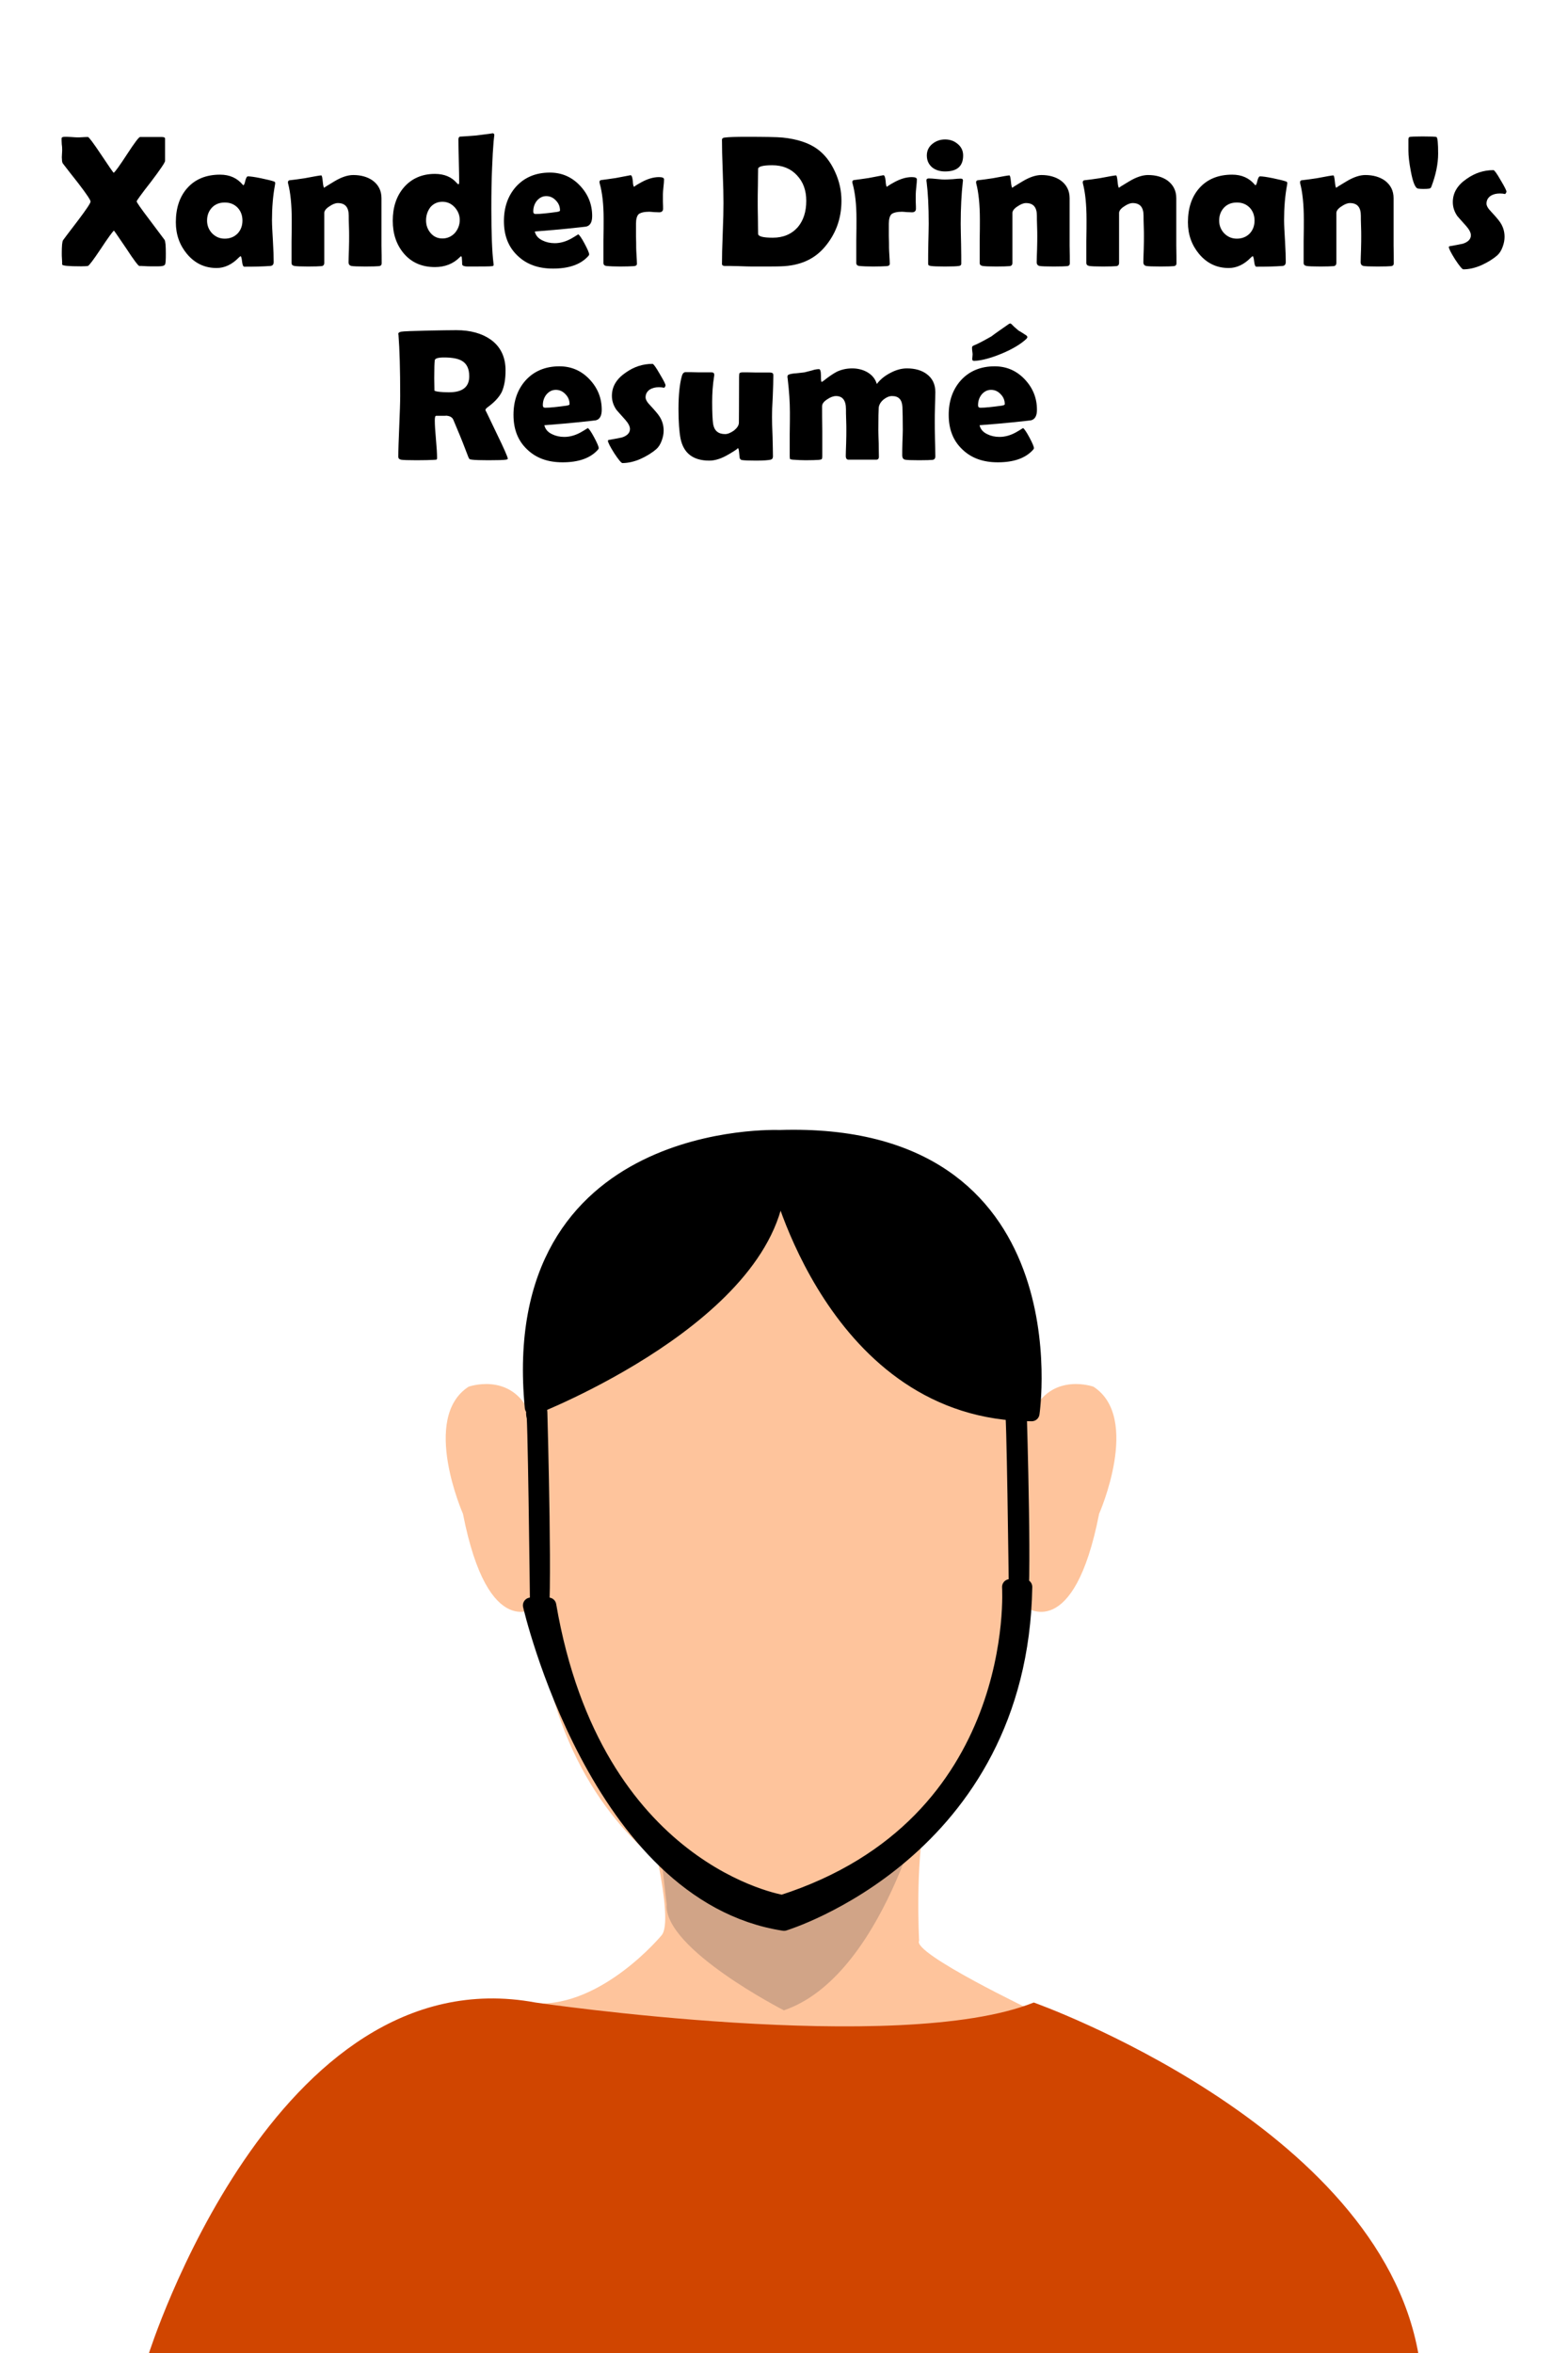 <?xml version="1.0" encoding="UTF-8" standalone="no"?>
<!DOCTYPE svg PUBLIC "-//W3C//DTD SVG 1.1//EN" "http://www.w3.org/Graphics/SVG/1.1/DTD/svg11.dtd">
<svg width="100%" height="100%" viewBox="0 0 100 150" version="1.1" xmlns="http://www.w3.org/2000/svg" xmlns:xlink="http://www.w3.org/1999/xlink" xml:space="preserve" xmlns:serif="http://www.serif.com/" style="fill-rule:evenodd;clip-rule:evenodd;stroke-linecap:round;stroke-linejoin:round;stroke-miterlimit:1.5;">
    <g transform="matrix(0.27,0,0,0.27,97.141,165.94)">
        <path d="M-180.912,-239.709C-180.912,-239.709 -174.07,-244.772 -175.853,-258.173" style="fill:none;stroke:black;stroke-width:3.7px;"/>
    </g>
    <g transform="matrix(0.378,0,0,0.404,-6.677,30.493)">
        <path d="M126.652,210.16C126.652,210.16 131.634,227.482 129.265,229.921C129.265,229.921 119.333,241.144 108.111,240.656C108.111,240.656 131.287,285.407 141.29,286.139L160.563,286.383C160.563,286.383 179.104,271.745 192.278,241.982C192.278,241.982 171.489,232.711 172.735,230.759C172.735,230.759 172.053,218.805 173.749,211.486L126.652,210.16Z" style="fill:rgb(254,196,156);"/>
    </g>
    <g transform="matrix(0.378,0,0,0.482,-6.677,15.09)">
        <path d="M173.749,206.212C173.749,206.212 166.695,230.078 149.92,234.575C149.92,234.575 129.647,226.456 130.146,220.585L128.897,212.091C128.897,212.091 143.53,198.209 173.749,206.212Z" style="fill:rgb(209,164,135);"/>
    </g>
    <g transform="matrix(0.27,0,0,0.279,9.468,66.408)">
        <path d="M209.118,219.533C209.118,219.533 290.58,247.403 300,300L0,300C0,300 29.721,208.451 91.426,219.533C91.426,219.533 177.431,231.799 209.118,219.533Z" style="fill:rgb(208,69,0);"/>
    </g>
    <g transform="matrix(0.27,0,0,0.27,97.473,165.94)">
        <path d="M-178.234,-245.527C-178.234,-245.527 -184.172,-237.824 -174.183,-237.977" style="fill:none;stroke:rgb(0,135,169);stroke-width:3.7px;"/>
    </g>
    <g transform="matrix(-0.378,0,0,0.378,106.299,38.112)">
        <path d="M106.734,136.849C106.734,136.849 102.255,91.582 150,91.105L150,223.571C150,223.571 112.452,217.853 108.164,170.203C108.164,170.203 100.064,176.398 95.775,154.479C95.775,154.479 88.628,138.278 96.728,133.037C96.728,133.037 103.399,130.654 106.734,136.849Z" style="fill:rgb(254,196,156);"/>
    </g>
    <g transform="matrix(0.378,0,0,0.378,-6.677,38.112)">
        <path d="M106.734,136.849C106.734,136.849 102.255,91.582 150,91.105L150,223.571C150,223.571 112.452,217.853 108.164,170.203C108.164,170.203 100.064,176.398 95.775,154.479C95.775,154.479 88.628,138.278 96.728,133.037C96.728,133.037 103.399,130.654 106.734,136.849Z" style="fill:rgb(254,196,156);"/>
    </g>
    <path d="M33.968,89.721C33.968,89.721 49.457,83.722 49.622,75C49.622,75 53.218,90.103 65.797,90.103C65.797,90.103 68.486,71.932 49.702,72.536C49.702,72.536 32.252,71.805 33.968,89.721Z" style="stroke:black;stroke-width:1px;"/>
    <g transform="matrix(0.5,0,0,1,32.203,0)">
        <path d="M65.931,90.103C65.931,90.103 66.674,102.341 65.931,102.341C65.931,102.341 64.992,99.602 64.895,101.167C64.895,101.167 64.602,88.989 64.407,90.103L65.931,90.103Z" style="stroke:black;stroke-width:1.26px;"/>
    </g>
    <g transform="matrix(0.5,0,0,1.079,1.646,-7.137)">
        <path d="M65.931,90.103C65.931,90.103 66.674,102.341 65.931,102.341C65.931,102.341 64.992,99.602 64.895,101.167C64.895,101.167 64.602,88.989 64.407,90.103L65.931,90.103Z" style="stroke:black;stroke-width:1.19px;"/>
    </g>
    <path d="M64.407,101.167C64.407,101.167 65.387,116.32 49.89,121.297C49.89,121.297 37.906,119.395 34.978,102.341L33.849,102.341C33.849,102.341 38.088,120.755 50,122.587C50,122.587 65.047,118.022 65.334,101.167L64.407,101.167Z" style="stroke:black;stroke-width:1px;"/>
    <g transform="matrix(1,0,0,1,-16.015,1.22)">
        <g transform="matrix(12,0,0,12,19.583,15.734)">
            <path d="M0.584,-0.065C0.584,-0.033 0.583,-0.014 0.58,-0.008C0.576,-0.001 0.565,0.002 0.546,0.002C0.543,0.002 0.537,0.002 0.527,0.002C0.517,0.002 0.509,0.002 0.502,0.002C0.496,0.002 0.486,0.002 0.472,0.001C0.459,0 0.449,-0 0.443,-0C0.438,-0 0.414,-0.031 0.373,-0.094C0.331,-0.156 0.309,-0.188 0.308,-0.188C0.301,-0.182 0.277,-0.15 0.237,-0.089C0.199,-0.032 0.176,-0.002 0.17,-0C0.165,0.001 0.153,0.002 0.133,0.002C0.067,0.002 0.033,-0.001 0.033,-0.008C0.033,-0.015 0.033,-0.025 0.032,-0.038C0.031,-0.05 0.031,-0.06 0.031,-0.066C0.031,-0.106 0.033,-0.13 0.038,-0.137C0.038,-0.138 0.065,-0.173 0.119,-0.244C0.162,-0.301 0.184,-0.334 0.184,-0.342C0.184,-0.35 0.162,-0.383 0.119,-0.439C0.091,-0.474 0.064,-0.509 0.037,-0.544C0.034,-0.548 0.032,-0.555 0.032,-0.565C0.031,-0.572 0.031,-0.581 0.032,-0.593C0.033,-0.607 0.033,-0.615 0.033,-0.616C0.033,-0.623 0.033,-0.633 0.031,-0.646C0.03,-0.66 0.03,-0.67 0.03,-0.677C0.03,-0.683 0.035,-0.686 0.047,-0.686C0.054,-0.686 0.065,-0.686 0.08,-0.685C0.095,-0.684 0.106,-0.683 0.113,-0.683C0.119,-0.683 0.129,-0.683 0.142,-0.684C0.154,-0.685 0.164,-0.685 0.17,-0.685C0.175,-0.685 0.199,-0.653 0.241,-0.59C0.283,-0.527 0.305,-0.495 0.307,-0.495C0.314,-0.499 0.338,-0.532 0.379,-0.595C0.418,-0.655 0.441,-0.685 0.447,-0.685L0.563,-0.685C0.574,-0.685 0.58,-0.682 0.58,-0.677L0.58,-0.558C0.58,-0.55 0.555,-0.513 0.505,-0.447C0.454,-0.382 0.429,-0.347 0.429,-0.343C0.429,-0.338 0.451,-0.306 0.496,-0.247C0.548,-0.178 0.575,-0.142 0.577,-0.139C0.582,-0.132 0.584,-0.107 0.584,-0.065Z" style="fill-rule:nonzero;"/>
        </g>
        <g transform="matrix(12,0,0,12,26.977,15.734)">
            <path d="M0.532,-0.244C0.532,-0.219 0.534,-0.182 0.537,-0.132C0.54,-0.083 0.541,-0.046 0.541,-0.021C0.541,-0.008 0.535,-0.001 0.524,-0C0.484,0.003 0.437,0.004 0.385,0.004C0.379,0.004 0.375,-0.005 0.373,-0.024C0.371,-0.042 0.368,-0.052 0.365,-0.052C0.363,-0.051 0.359,-0.048 0.355,-0.044C0.319,-0.007 0.279,0.011 0.238,0.011C0.174,0.011 0.122,-0.014 0.08,-0.064C0.041,-0.111 0.021,-0.167 0.021,-0.232C0.021,-0.307 0.041,-0.368 0.082,-0.414C0.124,-0.461 0.182,-0.485 0.256,-0.485C0.307,-0.485 0.347,-0.467 0.377,-0.431C0.378,-0.43 0.379,-0.429 0.38,-0.429C0.383,-0.429 0.387,-0.437 0.39,-0.452C0.394,-0.468 0.399,-0.476 0.404,-0.476C0.416,-0.476 0.439,-0.473 0.473,-0.466C0.505,-0.459 0.528,-0.454 0.542,-0.449C0.547,-0.447 0.549,-0.445 0.549,-0.441C0.549,-0.44 0.549,-0.437 0.548,-0.431C0.537,-0.372 0.532,-0.31 0.532,-0.244ZM0.375,-0.241C0.375,-0.269 0.366,-0.292 0.349,-0.31C0.331,-0.328 0.309,-0.337 0.281,-0.337C0.253,-0.337 0.23,-0.328 0.213,-0.31C0.196,-0.292 0.187,-0.269 0.187,-0.241C0.187,-0.215 0.196,-0.192 0.214,-0.173C0.233,-0.154 0.255,-0.145 0.281,-0.145C0.308,-0.145 0.331,-0.154 0.349,-0.172C0.366,-0.19 0.375,-0.213 0.375,-0.241Z" style="fill-rule:nonzero;"/>
        </g>
        <g transform="matrix(12,0,0,12,34.032,15.734)">
            <path d="M0.527,-0.014C0.527,-0.005 0.522,-0 0.513,0.001C0.504,0.002 0.48,0.003 0.442,0.003C0.401,0.003 0.375,0.002 0.366,-0C0.356,-0.002 0.351,-0.009 0.351,-0.02C0.351,-0.035 0.352,-0.058 0.353,-0.089C0.354,-0.12 0.354,-0.144 0.354,-0.159C0.354,-0.171 0.354,-0.189 0.353,-0.213C0.352,-0.237 0.352,-0.255 0.352,-0.267C0.352,-0.312 0.333,-0.334 0.294,-0.334C0.281,-0.334 0.266,-0.328 0.25,-0.317C0.231,-0.305 0.222,-0.293 0.222,-0.281L0.222,-0.017C0.222,-0.006 0.217,-0 0.207,0.001C0.196,0.002 0.172,0.003 0.137,0.003C0.099,0.003 0.074,0.002 0.063,-0C0.053,-0.002 0.048,-0.007 0.048,-0.016C0.048,-0.042 0.048,-0.08 0.048,-0.131C0.049,-0.182 0.049,-0.22 0.049,-0.246C0.049,-0.327 0.042,-0.391 0.03,-0.437C0.029,-0.44 0.029,-0.442 0.029,-0.444C0.029,-0.45 0.031,-0.453 0.036,-0.455C0.057,-0.457 0.084,-0.461 0.118,-0.466C0.17,-0.476 0.199,-0.481 0.206,-0.481C0.209,-0.481 0.212,-0.47 0.214,-0.448C0.216,-0.426 0.219,-0.415 0.222,-0.415C0.219,-0.415 0.236,-0.426 0.275,-0.449C0.313,-0.472 0.347,-0.483 0.376,-0.483C0.417,-0.483 0.452,-0.473 0.479,-0.454C0.51,-0.431 0.526,-0.4 0.526,-0.36L0.526,-0.204C0.526,-0.183 0.526,-0.151 0.526,-0.109C0.527,-0.067 0.527,-0.035 0.527,-0.014Z" style="fill-rule:nonzero;"/>
        </g>
        <g transform="matrix(12,0,0,12,40.835,15.734)">
            <path d="M0.559,-0.693C0.559,-0.7 0.558,-0.689 0.555,-0.661C0.552,-0.625 0.549,-0.578 0.547,-0.522C0.544,-0.458 0.543,-0.386 0.543,-0.304C0.543,-0.17 0.547,-0.074 0.554,-0.017C0.555,-0.011 0.555,-0.007 0.555,-0.005C0.555,-0.002 0.553,0 0.548,0.001C0.536,0.003 0.493,0.003 0.418,0.003C0.401,0.003 0.391,-0 0.388,-0.007C0.388,-0.019 0.387,-0.032 0.386,-0.044C0.386,-0.047 0.385,-0.049 0.382,-0.052C0.38,-0.051 0.378,-0.049 0.375,-0.046C0.34,-0.011 0.296,0.006 0.243,0.006C0.174,0.006 0.119,-0.018 0.078,-0.066C0.039,-0.112 0.019,-0.17 0.019,-0.24C0.019,-0.311 0.038,-0.37 0.077,-0.416C0.118,-0.464 0.174,-0.489 0.243,-0.489C0.292,-0.489 0.331,-0.473 0.358,-0.442C0.362,-0.437 0.366,-0.434 0.368,-0.434C0.371,-0.434 0.372,-0.438 0.372,-0.447C0.372,-0.472 0.371,-0.509 0.37,-0.559C0.369,-0.609 0.368,-0.646 0.368,-0.671C0.368,-0.68 0.371,-0.686 0.376,-0.687C0.397,-0.688 0.425,-0.69 0.462,-0.693C0.527,-0.701 0.556,-0.705 0.548,-0.705C0.556,-0.705 0.559,-0.701 0.559,-0.693ZM0.375,-0.244C0.375,-0.27 0.366,-0.292 0.348,-0.312C0.33,-0.331 0.309,-0.341 0.283,-0.341C0.257,-0.341 0.235,-0.331 0.219,-0.312C0.204,-0.292 0.196,-0.269 0.196,-0.242C0.196,-0.216 0.204,-0.194 0.22,-0.175C0.236,-0.156 0.257,-0.146 0.283,-0.146C0.309,-0.146 0.331,-0.156 0.349,-0.175C0.366,-0.195 0.375,-0.218 0.375,-0.244Z" style="fill-rule:nonzero;"/>
        </g>
        <g transform="matrix(12,0,0,12,47.913,15.734)">
            <path d="M0.489,-0.265C0.489,-0.232 0.478,-0.214 0.457,-0.209C0.453,-0.208 0.42,-0.205 0.356,-0.198C0.318,-0.194 0.26,-0.189 0.184,-0.183C0.189,-0.162 0.202,-0.146 0.226,-0.135C0.244,-0.126 0.266,-0.121 0.29,-0.121C0.319,-0.121 0.348,-0.129 0.377,-0.145C0.39,-0.152 0.402,-0.16 0.415,-0.168C0.421,-0.165 0.433,-0.148 0.449,-0.118C0.465,-0.088 0.473,-0.069 0.473,-0.061C0.473,-0.059 0.471,-0.055 0.466,-0.05C0.426,-0.007 0.364,0.014 0.281,0.014C0.203,0.014 0.141,-0.008 0.093,-0.054C0.044,-0.1 0.02,-0.161 0.02,-0.238C0.02,-0.313 0.042,-0.374 0.085,-0.422C0.13,-0.471 0.19,-0.496 0.264,-0.496C0.327,-0.496 0.38,-0.473 0.423,-0.428C0.467,-0.382 0.489,-0.328 0.489,-0.265ZM0.318,-0.295C0.318,-0.315 0.311,-0.333 0.296,-0.348C0.282,-0.363 0.265,-0.371 0.245,-0.371C0.225,-0.371 0.208,-0.362 0.194,-0.345C0.182,-0.329 0.176,-0.311 0.176,-0.289C0.176,-0.28 0.18,-0.276 0.189,-0.276C0.214,-0.276 0.251,-0.28 0.302,-0.287C0.313,-0.289 0.318,-0.291 0.318,-0.295Z" style="fill-rule:nonzero;"/>
        </g>
        <g transform="matrix(12,0,0,12,53.924,15.734)">
            <path d="M0.365,-0.304C0.365,-0.292 0.358,-0.285 0.344,-0.285C0.338,-0.285 0.329,-0.286 0.317,-0.286C0.305,-0.287 0.296,-0.288 0.291,-0.288C0.264,-0.288 0.245,-0.283 0.235,-0.275C0.226,-0.266 0.221,-0.249 0.221,-0.224C0.221,-0.21 0.221,-0.188 0.221,-0.16C0.222,-0.131 0.222,-0.11 0.222,-0.096C0.222,-0.087 0.223,-0.073 0.224,-0.054C0.225,-0.035 0.226,-0.021 0.226,-0.012C0.226,-0.004 0.221,-0 0.21,0.001C0.194,0.002 0.17,0.003 0.138,0.003C0.107,0.003 0.083,0.002 0.064,-0C0.053,-0.001 0.048,-0.007 0.048,-0.016C0.048,-0.042 0.048,-0.081 0.048,-0.133C0.049,-0.185 0.049,-0.224 0.049,-0.25C0.049,-0.326 0.042,-0.389 0.028,-0.439C0.027,-0.442 0.027,-0.444 0.027,-0.446C0.027,-0.451 0.029,-0.454 0.034,-0.456C0.052,-0.458 0.078,-0.462 0.113,-0.467C0.164,-0.477 0.191,-0.482 0.192,-0.482C0.198,-0.482 0.202,-0.472 0.204,-0.451C0.205,-0.431 0.208,-0.42 0.212,-0.42C0.208,-0.42 0.221,-0.429 0.252,-0.446C0.284,-0.463 0.314,-0.472 0.343,-0.472C0.361,-0.472 0.37,-0.468 0.37,-0.46C0.37,-0.451 0.369,-0.437 0.367,-0.42C0.365,-0.401 0.364,-0.388 0.364,-0.38C0.364,-0.37 0.364,-0.358 0.364,-0.342C0.365,-0.323 0.365,-0.31 0.365,-0.304Z" style="fill-rule:nonzero;"/>
        </g>
        <g transform="matrix(12,0,0,12,61.495,15.734)">
            <path d="M0.682,-0.346C0.682,-0.25 0.651,-0.167 0.59,-0.097C0.535,-0.034 0.459,-0.001 0.361,0.002C0.342,0.003 0.29,0.003 0.205,0.003C0.189,0.003 0.165,0.002 0.133,0.001C0.101,0 0.077,-0 0.061,-0C0.052,-0 0.047,-0.004 0.047,-0.011C0.047,-0.047 0.048,-0.101 0.051,-0.173C0.054,-0.244 0.055,-0.298 0.055,-0.334C0.055,-0.371 0.054,-0.427 0.051,-0.502C0.048,-0.577 0.047,-0.633 0.047,-0.67C0.047,-0.677 0.052,-0.681 0.061,-0.682C0.084,-0.685 0.122,-0.686 0.175,-0.686C0.275,-0.686 0.34,-0.685 0.37,-0.682C0.447,-0.674 0.507,-0.654 0.551,-0.623C0.592,-0.594 0.624,-0.553 0.648,-0.5C0.671,-0.45 0.682,-0.399 0.682,-0.346ZM0.495,-0.346C0.495,-0.401 0.479,-0.446 0.446,-0.481C0.413,-0.517 0.369,-0.535 0.314,-0.535C0.264,-0.535 0.239,-0.528 0.239,-0.515C0.239,-0.496 0.238,-0.467 0.238,-0.428C0.237,-0.39 0.237,-0.361 0.237,-0.342C0.237,-0.323 0.237,-0.295 0.238,-0.257C0.238,-0.219 0.239,-0.19 0.239,-0.171C0.239,-0.157 0.265,-0.15 0.317,-0.15C0.373,-0.15 0.417,-0.169 0.45,-0.206C0.48,-0.242 0.495,-0.288 0.495,-0.346Z" style="fill-rule:nonzero;"/>
        </g>
        <g transform="matrix(12,0,0,12,70.049,15.734)">
            <path d="M0.365,-0.304C0.365,-0.292 0.358,-0.285 0.344,-0.285C0.338,-0.285 0.329,-0.286 0.317,-0.286C0.305,-0.287 0.296,-0.288 0.291,-0.288C0.264,-0.288 0.245,-0.283 0.235,-0.275C0.226,-0.266 0.221,-0.249 0.221,-0.224C0.221,-0.21 0.221,-0.188 0.221,-0.16C0.222,-0.131 0.222,-0.11 0.222,-0.096C0.222,-0.087 0.223,-0.073 0.224,-0.054C0.225,-0.035 0.226,-0.021 0.226,-0.012C0.226,-0.004 0.221,-0 0.21,0.001C0.194,0.002 0.17,0.003 0.138,0.003C0.107,0.003 0.083,0.002 0.064,-0C0.053,-0.001 0.048,-0.007 0.048,-0.016C0.048,-0.042 0.048,-0.081 0.048,-0.133C0.049,-0.185 0.049,-0.224 0.049,-0.25C0.049,-0.326 0.042,-0.389 0.028,-0.439C0.027,-0.442 0.027,-0.444 0.027,-0.446C0.027,-0.451 0.029,-0.454 0.034,-0.456C0.052,-0.458 0.078,-0.462 0.113,-0.467C0.164,-0.477 0.191,-0.482 0.192,-0.482C0.198,-0.482 0.202,-0.472 0.204,-0.451C0.205,-0.431 0.208,-0.42 0.212,-0.42C0.208,-0.42 0.221,-0.429 0.252,-0.446C0.284,-0.463 0.314,-0.472 0.343,-0.472C0.361,-0.472 0.37,-0.468 0.37,-0.46C0.37,-0.451 0.369,-0.437 0.367,-0.42C0.365,-0.401 0.364,-0.388 0.364,-0.38C0.364,-0.37 0.364,-0.358 0.364,-0.342C0.365,-0.323 0.365,-0.31 0.365,-0.304Z" style="fill-rule:nonzero;"/>
        </g>
        <g transform="matrix(12,0,0,12,74.62,15.734)">
            <path d="M0.235,-0.587C0.235,-0.53 0.203,-0.502 0.139,-0.502C0.112,-0.502 0.089,-0.509 0.071,-0.523C0.052,-0.539 0.042,-0.56 0.042,-0.587C0.042,-0.612 0.052,-0.633 0.072,-0.649C0.091,-0.664 0.113,-0.672 0.139,-0.672C0.165,-0.672 0.187,-0.664 0.205,-0.649C0.225,-0.633 0.235,-0.612 0.235,-0.587ZM0.222,-0.224C0.222,-0.2 0.223,-0.165 0.224,-0.118C0.225,-0.071 0.225,-0.036 0.225,-0.012C0.225,-0.005 0.221,-0.001 0.213,-0C0.202,0.002 0.177,0.003 0.138,0.003C0.099,0.003 0.074,0.002 0.063,-0C0.056,-0.001 0.051,-0.003 0.05,-0.006C0.049,-0.008 0.049,-0.013 0.049,-0.021C0.049,-0.043 0.049,-0.077 0.05,-0.122C0.051,-0.167 0.052,-0.201 0.052,-0.224C0.052,-0.317 0.048,-0.39 0.041,-0.445C0.04,-0.45 0.04,-0.453 0.04,-0.455C0.04,-0.462 0.044,-0.465 0.053,-0.465C0.062,-0.465 0.076,-0.464 0.095,-0.462C0.114,-0.46 0.128,-0.459 0.137,-0.459C0.147,-0.459 0.161,-0.46 0.18,-0.461C0.199,-0.463 0.213,-0.464 0.222,-0.464C0.23,-0.464 0.234,-0.461 0.234,-0.454C0.234,-0.453 0.234,-0.45 0.233,-0.445C0.226,-0.381 0.222,-0.308 0.222,-0.224Z" style="fill-rule:nonzero;"/>
        </g>
        <g transform="matrix(12,0,0,12,77.919,15.734)">
            <path d="M0.527,-0.014C0.527,-0.005 0.522,-0 0.513,0.001C0.504,0.002 0.48,0.003 0.442,0.003C0.401,0.003 0.375,0.002 0.366,-0C0.356,-0.002 0.351,-0.009 0.351,-0.02C0.351,-0.035 0.352,-0.058 0.353,-0.089C0.354,-0.12 0.354,-0.144 0.354,-0.159C0.354,-0.171 0.354,-0.189 0.353,-0.213C0.352,-0.237 0.352,-0.255 0.352,-0.267C0.352,-0.312 0.333,-0.334 0.294,-0.334C0.281,-0.334 0.266,-0.328 0.25,-0.317C0.231,-0.305 0.222,-0.293 0.222,-0.281L0.222,-0.017C0.222,-0.006 0.217,-0 0.207,0.001C0.196,0.002 0.172,0.003 0.137,0.003C0.099,0.003 0.074,0.002 0.063,-0C0.053,-0.002 0.048,-0.007 0.048,-0.016C0.048,-0.042 0.048,-0.08 0.048,-0.131C0.049,-0.182 0.049,-0.22 0.049,-0.246C0.049,-0.327 0.042,-0.391 0.03,-0.437C0.029,-0.44 0.029,-0.442 0.029,-0.444C0.029,-0.45 0.031,-0.453 0.036,-0.455C0.057,-0.457 0.084,-0.461 0.118,-0.466C0.17,-0.476 0.199,-0.481 0.206,-0.481C0.209,-0.481 0.212,-0.47 0.214,-0.448C0.216,-0.426 0.219,-0.415 0.222,-0.415C0.219,-0.415 0.236,-0.426 0.275,-0.449C0.313,-0.472 0.347,-0.483 0.376,-0.483C0.417,-0.483 0.452,-0.473 0.479,-0.454C0.51,-0.431 0.526,-0.4 0.526,-0.36L0.526,-0.204C0.526,-0.183 0.526,-0.151 0.526,-0.109C0.527,-0.067 0.527,-0.035 0.527,-0.014Z" style="fill-rule:nonzero;"/>
        </g>
        <g transform="matrix(12,0,0,12,84.721,15.734)">
            <path d="M0.527,-0.014C0.527,-0.005 0.522,-0 0.513,0.001C0.504,0.002 0.48,0.003 0.442,0.003C0.401,0.003 0.375,0.002 0.366,-0C0.356,-0.002 0.351,-0.009 0.351,-0.02C0.351,-0.035 0.352,-0.058 0.353,-0.089C0.354,-0.12 0.354,-0.144 0.354,-0.159C0.354,-0.171 0.354,-0.189 0.353,-0.213C0.352,-0.237 0.352,-0.255 0.352,-0.267C0.352,-0.312 0.333,-0.334 0.294,-0.334C0.281,-0.334 0.266,-0.328 0.25,-0.317C0.231,-0.305 0.222,-0.293 0.222,-0.281L0.222,-0.017C0.222,-0.006 0.217,-0 0.207,0.001C0.196,0.002 0.172,0.003 0.137,0.003C0.099,0.003 0.074,0.002 0.063,-0C0.053,-0.002 0.048,-0.007 0.048,-0.016C0.048,-0.042 0.048,-0.08 0.048,-0.131C0.049,-0.182 0.049,-0.22 0.049,-0.246C0.049,-0.327 0.042,-0.391 0.03,-0.437C0.029,-0.44 0.029,-0.442 0.029,-0.444C0.029,-0.45 0.031,-0.453 0.036,-0.455C0.057,-0.457 0.084,-0.461 0.118,-0.466C0.17,-0.476 0.199,-0.481 0.206,-0.481C0.209,-0.481 0.212,-0.47 0.214,-0.448C0.216,-0.426 0.219,-0.415 0.222,-0.415C0.219,-0.415 0.236,-0.426 0.275,-0.449C0.313,-0.472 0.347,-0.483 0.376,-0.483C0.417,-0.483 0.452,-0.473 0.479,-0.454C0.51,-0.431 0.526,-0.4 0.526,-0.36L0.526,-0.204C0.526,-0.183 0.526,-0.151 0.526,-0.109C0.527,-0.067 0.527,-0.035 0.527,-0.014Z" style="fill-rule:nonzero;"/>
        </g>
        <g transform="matrix(12,0,0,12,91.524,15.734)">
            <path d="M0.532,-0.244C0.532,-0.219 0.534,-0.182 0.537,-0.132C0.54,-0.083 0.541,-0.046 0.541,-0.021C0.541,-0.008 0.535,-0.001 0.524,-0C0.484,0.003 0.437,0.004 0.385,0.004C0.379,0.004 0.375,-0.005 0.373,-0.024C0.371,-0.042 0.368,-0.052 0.365,-0.052C0.363,-0.051 0.359,-0.048 0.355,-0.044C0.319,-0.007 0.279,0.011 0.238,0.011C0.174,0.011 0.122,-0.014 0.08,-0.064C0.041,-0.111 0.021,-0.167 0.021,-0.232C0.021,-0.307 0.041,-0.368 0.082,-0.414C0.124,-0.461 0.182,-0.485 0.256,-0.485C0.307,-0.485 0.347,-0.467 0.377,-0.431C0.378,-0.43 0.379,-0.429 0.38,-0.429C0.383,-0.429 0.387,-0.437 0.39,-0.452C0.394,-0.468 0.399,-0.476 0.404,-0.476C0.416,-0.476 0.439,-0.473 0.473,-0.466C0.505,-0.459 0.528,-0.454 0.542,-0.449C0.547,-0.447 0.549,-0.445 0.549,-0.441C0.549,-0.44 0.549,-0.437 0.548,-0.431C0.537,-0.372 0.532,-0.31 0.532,-0.244ZM0.375,-0.241C0.375,-0.269 0.366,-0.292 0.349,-0.31C0.331,-0.328 0.309,-0.337 0.281,-0.337C0.253,-0.337 0.23,-0.328 0.213,-0.31C0.196,-0.292 0.187,-0.269 0.187,-0.241C0.187,-0.215 0.196,-0.192 0.214,-0.173C0.233,-0.154 0.255,-0.145 0.281,-0.145C0.308,-0.145 0.331,-0.154 0.349,-0.172C0.366,-0.19 0.375,-0.213 0.375,-0.241Z" style="fill-rule:nonzero;"/>
        </g>
        <g transform="matrix(12,0,0,12,98.579,15.734)">
            <path d="M0.527,-0.014C0.527,-0.005 0.522,-0 0.513,0.001C0.504,0.002 0.48,0.003 0.442,0.003C0.401,0.003 0.375,0.002 0.366,-0C0.356,-0.002 0.351,-0.009 0.351,-0.02C0.351,-0.035 0.352,-0.058 0.353,-0.089C0.354,-0.12 0.354,-0.144 0.354,-0.159C0.354,-0.171 0.354,-0.189 0.353,-0.213C0.352,-0.237 0.352,-0.255 0.352,-0.267C0.352,-0.312 0.333,-0.334 0.294,-0.334C0.281,-0.334 0.266,-0.328 0.25,-0.317C0.231,-0.305 0.222,-0.293 0.222,-0.281L0.222,-0.017C0.222,-0.006 0.217,-0 0.207,0.001C0.196,0.002 0.172,0.003 0.137,0.003C0.099,0.003 0.074,0.002 0.063,-0C0.053,-0.002 0.048,-0.007 0.048,-0.016C0.048,-0.042 0.048,-0.08 0.048,-0.131C0.049,-0.182 0.049,-0.22 0.049,-0.246C0.049,-0.327 0.042,-0.391 0.03,-0.437C0.029,-0.44 0.029,-0.442 0.029,-0.444C0.029,-0.45 0.031,-0.453 0.036,-0.455C0.057,-0.457 0.084,-0.461 0.118,-0.466C0.17,-0.476 0.199,-0.481 0.206,-0.481C0.209,-0.481 0.212,-0.47 0.214,-0.448C0.216,-0.426 0.219,-0.415 0.222,-0.415C0.219,-0.415 0.236,-0.426 0.275,-0.449C0.313,-0.472 0.347,-0.483 0.376,-0.483C0.417,-0.483 0.452,-0.473 0.479,-0.454C0.51,-0.431 0.526,-0.4 0.526,-0.36L0.526,-0.204C0.526,-0.183 0.526,-0.151 0.526,-0.109C0.527,-0.067 0.527,-0.035 0.527,-0.014Z" style="fill-rule:nonzero;"/>
        </g>
        <g transform="matrix(12,0,0,12,105.381,15.734)">
            <path d="M0.196,-0.597C0.196,-0.543 0.184,-0.484 0.16,-0.421C0.158,-0.415 0.154,-0.412 0.149,-0.411C0.141,-0.41 0.131,-0.409 0.117,-0.409C0.108,-0.409 0.098,-0.41 0.089,-0.411C0.075,-0.413 0.062,-0.443 0.051,-0.502C0.042,-0.549 0.038,-0.585 0.038,-0.612L0.038,-0.672C0.038,-0.679 0.04,-0.684 0.044,-0.685C0.049,-0.687 0.073,-0.688 0.114,-0.688C0.158,-0.688 0.182,-0.687 0.187,-0.685C0.193,-0.682 0.196,-0.653 0.196,-0.597Z" style="fill-rule:nonzero;"/>
        </g>
        <g transform="matrix(12,0,0,12,108.165,15.734)">
            <path d="M0.327,-0.395C0.327,-0.392 0.325,-0.387 0.32,-0.382C0.311,-0.384 0.302,-0.385 0.292,-0.385C0.273,-0.385 0.257,-0.381 0.244,-0.373C0.229,-0.363 0.221,-0.349 0.221,-0.331C0.221,-0.32 0.229,-0.305 0.246,-0.288C0.271,-0.261 0.286,-0.243 0.292,-0.234C0.309,-0.21 0.317,-0.183 0.317,-0.155C0.317,-0.138 0.314,-0.121 0.307,-0.102C0.3,-0.082 0.29,-0.067 0.279,-0.057C0.255,-0.036 0.227,-0.019 0.194,-0.004C0.16,0.011 0.127,0.018 0.098,0.018C0.092,0.018 0.077,0 0.054,-0.035C0.032,-0.07 0.021,-0.092 0.021,-0.1C0.021,-0.103 0.022,-0.104 0.026,-0.105C0.049,-0.109 0.072,-0.113 0.095,-0.118C0.123,-0.127 0.138,-0.142 0.138,-0.163C0.138,-0.177 0.129,-0.194 0.113,-0.212C0.083,-0.245 0.068,-0.263 0.066,-0.265C0.05,-0.288 0.042,-0.313 0.042,-0.339C0.042,-0.388 0.066,-0.429 0.116,-0.463C0.16,-0.494 0.207,-0.509 0.258,-0.509C0.263,-0.509 0.276,-0.491 0.296,-0.456C0.317,-0.421 0.327,-0.401 0.327,-0.395Z" style="fill-rule:nonzero;"/>
        </g>
    </g>
    <g transform="matrix(1,0,0,1,9.091,0.457)">
        <g transform="matrix(12,0,0,12,15.771,28.847)">
            <path d="M0.627,-0.005C0.627,-0.003 0.624,-0.001 0.617,-0C0.605,0.002 0.574,0.003 0.524,0.003C0.481,0.003 0.452,0.002 0.437,-0C0.43,-0.001 0.426,-0.002 0.425,-0.002C0.423,-0.003 0.421,-0.007 0.418,-0.012C0.413,-0.025 0.406,-0.044 0.396,-0.069C0.384,-0.101 0.364,-0.149 0.337,-0.213C0.331,-0.226 0.318,-0.233 0.296,-0.234C0.306,-0.233 0.289,-0.233 0.246,-0.233C0.241,-0.233 0.239,-0.225 0.239,-0.208C0.239,-0.186 0.241,-0.153 0.245,-0.109C0.249,-0.065 0.251,-0.032 0.251,-0.01C0.251,-0.004 0.25,-0.001 0.247,-0C0.242,0 0.237,0.001 0.233,0.001C0.214,0.002 0.184,0.003 0.143,0.003C0.097,0.003 0.069,0.002 0.059,-0C0.05,-0.002 0.045,-0.007 0.045,-0.015C0.045,-0.051 0.047,-0.105 0.05,-0.177C0.053,-0.25 0.055,-0.304 0.055,-0.34C0.055,-0.478 0.052,-0.585 0.046,-0.662L0.045,-0.669C0.045,-0.674 0.05,-0.678 0.061,-0.68C0.071,-0.682 0.121,-0.684 0.21,-0.686C0.27,-0.687 0.318,-0.688 0.354,-0.688C0.428,-0.688 0.489,-0.671 0.536,-0.638C0.589,-0.6 0.615,-0.545 0.615,-0.474C0.615,-0.427 0.608,-0.389 0.595,-0.36C0.581,-0.332 0.556,-0.305 0.519,-0.278C0.512,-0.273 0.508,-0.268 0.508,-0.263C0.508,-0.264 0.528,-0.223 0.567,-0.141C0.607,-0.059 0.627,-0.013 0.627,-0.005ZM0.422,-0.443C0.422,-0.483 0.409,-0.51 0.383,-0.525C0.363,-0.537 0.331,-0.543 0.288,-0.543C0.257,-0.543 0.241,-0.538 0.239,-0.529C0.237,-0.518 0.236,-0.486 0.236,-0.433L0.237,-0.367C0.237,-0.366 0.242,-0.364 0.252,-0.362C0.272,-0.359 0.293,-0.358 0.315,-0.358C0.386,-0.358 0.422,-0.386 0.422,-0.443Z" style="fill-rule:nonzero;"/>
        </g>
        <g transform="matrix(12,0,0,12,23.417,28.847)">
            <path d="M0.489,-0.265C0.489,-0.232 0.478,-0.214 0.457,-0.209C0.453,-0.208 0.42,-0.205 0.356,-0.198C0.318,-0.194 0.26,-0.189 0.184,-0.183C0.189,-0.162 0.202,-0.146 0.226,-0.135C0.244,-0.126 0.266,-0.121 0.29,-0.121C0.319,-0.121 0.348,-0.129 0.377,-0.145C0.39,-0.152 0.402,-0.16 0.415,-0.168C0.421,-0.165 0.433,-0.148 0.449,-0.118C0.465,-0.088 0.473,-0.069 0.473,-0.061C0.473,-0.059 0.471,-0.055 0.466,-0.05C0.426,-0.007 0.364,0.014 0.281,0.014C0.203,0.014 0.141,-0.008 0.093,-0.054C0.044,-0.1 0.02,-0.161 0.02,-0.238C0.02,-0.313 0.042,-0.374 0.085,-0.422C0.13,-0.471 0.19,-0.496 0.264,-0.496C0.327,-0.496 0.38,-0.473 0.423,-0.428C0.467,-0.382 0.489,-0.328 0.489,-0.265ZM0.318,-0.295C0.318,-0.315 0.311,-0.333 0.296,-0.348C0.282,-0.363 0.265,-0.371 0.245,-0.371C0.225,-0.371 0.208,-0.362 0.194,-0.345C0.182,-0.329 0.176,-0.311 0.176,-0.289C0.176,-0.28 0.18,-0.276 0.189,-0.276C0.214,-0.276 0.251,-0.28 0.302,-0.287C0.313,-0.289 0.318,-0.291 0.318,-0.295Z" style="fill-rule:nonzero;"/>
        </g>
        <g transform="matrix(12,0,0,12,29.429,28.847)">
            <path d="M0.327,-0.395C0.327,-0.392 0.325,-0.387 0.32,-0.382C0.311,-0.384 0.302,-0.385 0.292,-0.385C0.273,-0.385 0.257,-0.381 0.244,-0.373C0.229,-0.363 0.221,-0.349 0.221,-0.331C0.221,-0.32 0.229,-0.305 0.246,-0.288C0.271,-0.261 0.286,-0.243 0.292,-0.234C0.309,-0.21 0.317,-0.183 0.317,-0.155C0.317,-0.138 0.314,-0.121 0.307,-0.102C0.3,-0.082 0.29,-0.067 0.279,-0.057C0.255,-0.036 0.227,-0.019 0.194,-0.004C0.16,0.011 0.127,0.018 0.098,0.018C0.092,0.018 0.077,0 0.054,-0.035C0.032,-0.07 0.021,-0.092 0.021,-0.1C0.021,-0.103 0.022,-0.104 0.026,-0.105C0.049,-0.109 0.072,-0.113 0.095,-0.118C0.123,-0.127 0.138,-0.142 0.138,-0.163C0.138,-0.177 0.129,-0.194 0.113,-0.212C0.083,-0.245 0.068,-0.263 0.066,-0.265C0.05,-0.288 0.042,-0.313 0.042,-0.339C0.042,-0.388 0.066,-0.429 0.116,-0.463C0.16,-0.494 0.207,-0.509 0.258,-0.509C0.263,-0.509 0.276,-0.491 0.296,-0.456C0.317,-0.421 0.327,-0.401 0.327,-0.395Z" style="fill-rule:nonzero;"/>
        </g>
        <g transform="matrix(12,0,0,12,33.7,28.847)">
            <path d="M0.544,-0.444C0.544,-0.42 0.543,-0.384 0.541,-0.335C0.538,-0.287 0.537,-0.251 0.537,-0.227C0.537,-0.204 0.538,-0.168 0.54,-0.122C0.541,-0.075 0.542,-0.04 0.542,-0.017C0.542,-0.008 0.538,-0.002 0.53,-0C0.517,0.003 0.491,0.005 0.451,0.005C0.416,0.005 0.391,0.004 0.377,0.002C0.371,0.001 0.367,-0.003 0.365,-0.01C0.364,-0.02 0.363,-0.029 0.362,-0.039C0.361,-0.054 0.358,-0.062 0.355,-0.062C0.36,-0.062 0.344,-0.05 0.306,-0.028C0.269,-0.006 0.235,0.005 0.204,0.005C0.118,0.005 0.067,-0.034 0.051,-0.112C0.044,-0.148 0.04,-0.2 0.04,-0.269C0.04,-0.343 0.046,-0.402 0.058,-0.445C0.062,-0.458 0.068,-0.465 0.078,-0.465C0.093,-0.465 0.116,-0.465 0.146,-0.464C0.177,-0.464 0.2,-0.464 0.215,-0.464C0.225,-0.464 0.23,-0.46 0.23,-0.451C0.23,-0.449 0.23,-0.445 0.229,-0.441C0.222,-0.397 0.219,-0.352 0.219,-0.306C0.219,-0.25 0.221,-0.211 0.224,-0.19C0.23,-0.154 0.251,-0.136 0.288,-0.136C0.302,-0.136 0.318,-0.143 0.335,-0.155C0.351,-0.168 0.36,-0.181 0.361,-0.195C0.361,-0.207 0.362,-0.289 0.362,-0.44C0.362,-0.451 0.363,-0.457 0.364,-0.459C0.366,-0.462 0.372,-0.464 0.382,-0.464C0.398,-0.464 0.422,-0.464 0.454,-0.463C0.486,-0.463 0.51,-0.463 0.526,-0.463C0.536,-0.463 0.541,-0.46 0.543,-0.456C0.544,-0.453 0.544,-0.449 0.544,-0.444Z" style="fill-rule:nonzero;"/>
        </g>
        <g transform="matrix(12,0,0,12,40.697,28.847)">
            <path d="M0.822,-0.018C0.822,-0.007 0.817,-0 0.807,0.001C0.797,0.002 0.773,0.003 0.735,0.003C0.695,0.003 0.67,0.002 0.661,-0C0.651,-0.002 0.646,-0.01 0.646,-0.024C0.646,-0.039 0.646,-0.061 0.647,-0.091C0.648,-0.121 0.649,-0.143 0.649,-0.158C0.649,-0.215 0.648,-0.256 0.647,-0.28C0.645,-0.319 0.627,-0.338 0.592,-0.338C0.576,-0.338 0.561,-0.331 0.546,-0.319C0.531,-0.306 0.523,-0.292 0.521,-0.276C0.52,-0.262 0.519,-0.222 0.519,-0.156C0.519,-0.14 0.52,-0.117 0.521,-0.086C0.521,-0.055 0.522,-0.032 0.522,-0.016C0.522,-0.005 0.517,-0 0.508,-0L0.36,-0C0.351,-0 0.346,-0.007 0.346,-0.02C0.346,-0.035 0.347,-0.058 0.348,-0.089C0.349,-0.119 0.349,-0.143 0.349,-0.158C0.349,-0.17 0.349,-0.188 0.348,-0.213C0.347,-0.237 0.347,-0.256 0.347,-0.268C0.347,-0.315 0.329,-0.338 0.294,-0.338C0.28,-0.338 0.264,-0.332 0.248,-0.321C0.229,-0.309 0.22,-0.297 0.22,-0.283C0.22,-0.254 0.22,-0.209 0.221,-0.15C0.221,-0.091 0.221,-0.047 0.221,-0.018C0.221,-0.01 0.22,-0.005 0.218,-0.003C0.216,-0.001 0.211,0 0.203,0.001C0.188,0.002 0.165,0.003 0.134,0.003C0.113,0.003 0.09,0.002 0.064,-0C0.056,-0.001 0.052,-0.002 0.05,-0.003C0.049,-0.005 0.048,-0.01 0.048,-0.018C0.048,-0.044 0.048,-0.083 0.048,-0.135C0.049,-0.187 0.049,-0.226 0.049,-0.252C0.049,-0.305 0.045,-0.365 0.037,-0.432C0.036,-0.436 0.036,-0.439 0.036,-0.441C0.036,-0.446 0.038,-0.45 0.043,-0.452C0.05,-0.455 0.064,-0.458 0.083,-0.459C0.108,-0.462 0.122,-0.463 0.127,-0.464C0.13,-0.465 0.143,-0.468 0.166,-0.474C0.181,-0.479 0.194,-0.481 0.204,-0.481C0.21,-0.481 0.214,-0.47 0.214,-0.447C0.214,-0.424 0.215,-0.413 0.218,-0.413C0.221,-0.414 0.225,-0.417 0.229,-0.42C0.258,-0.443 0.281,-0.458 0.298,-0.467C0.323,-0.479 0.351,-0.485 0.38,-0.485C0.41,-0.485 0.437,-0.478 0.46,-0.465C0.486,-0.45 0.503,-0.429 0.511,-0.402C0.528,-0.425 0.552,-0.445 0.583,-0.461C0.613,-0.477 0.642,-0.485 0.671,-0.485C0.714,-0.485 0.749,-0.475 0.776,-0.455C0.806,-0.433 0.822,-0.401 0.822,-0.359C0.822,-0.342 0.821,-0.316 0.82,-0.281C0.819,-0.246 0.819,-0.22 0.819,-0.203C0.819,-0.183 0.819,-0.152 0.82,-0.111C0.821,-0.069 0.822,-0.039 0.822,-0.018Z" style="fill-rule:nonzero;"/>
        </g>
        <g transform="matrix(12,0,0,12,51.173,28.847)">
            <path d="M0.489,-0.265C0.489,-0.232 0.478,-0.214 0.457,-0.209C0.453,-0.208 0.42,-0.205 0.356,-0.198C0.318,-0.194 0.26,-0.189 0.184,-0.183C0.189,-0.162 0.202,-0.146 0.226,-0.135C0.244,-0.126 0.266,-0.121 0.29,-0.121C0.319,-0.121 0.348,-0.129 0.377,-0.145C0.39,-0.152 0.402,-0.16 0.415,-0.168C0.421,-0.165 0.433,-0.148 0.449,-0.118C0.465,-0.088 0.473,-0.069 0.473,-0.061C0.473,-0.059 0.471,-0.055 0.466,-0.05C0.426,-0.007 0.364,0.014 0.281,0.014C0.203,0.014 0.141,-0.008 0.093,-0.054C0.044,-0.1 0.02,-0.161 0.02,-0.238C0.02,-0.313 0.042,-0.374 0.085,-0.422C0.13,-0.471 0.19,-0.496 0.264,-0.496C0.327,-0.496 0.38,-0.473 0.423,-0.428C0.467,-0.382 0.489,-0.328 0.489,-0.265ZM0.318,-0.295C0.318,-0.315 0.311,-0.333 0.296,-0.348C0.282,-0.363 0.265,-0.371 0.245,-0.371C0.225,-0.371 0.208,-0.362 0.194,-0.345C0.182,-0.329 0.176,-0.311 0.176,-0.289C0.176,-0.28 0.18,-0.276 0.189,-0.276C0.214,-0.276 0.251,-0.28 0.302,-0.287C0.313,-0.289 0.318,-0.291 0.318,-0.295ZM0.154,-0.525C0.148,-0.525 0.145,-0.528 0.145,-0.535L0.147,-0.56C0.147,-0.564 0.146,-0.57 0.145,-0.578C0.144,-0.586 0.144,-0.592 0.144,-0.596C0.144,-0.601 0.147,-0.604 0.154,-0.607C0.17,-0.613 0.201,-0.629 0.247,-0.655C0.266,-0.67 0.297,-0.691 0.337,-0.719C0.339,-0.721 0.342,-0.722 0.347,-0.724C0.349,-0.723 0.352,-0.722 0.355,-0.719C0.362,-0.711 0.374,-0.7 0.391,-0.686C0.4,-0.681 0.413,-0.673 0.431,-0.661C0.436,-0.658 0.438,-0.654 0.438,-0.651C0.438,-0.649 0.436,-0.645 0.432,-0.641C0.403,-0.614 0.36,-0.588 0.303,-0.564C0.245,-0.54 0.197,-0.527 0.159,-0.525L0.154,-0.525Z" style="fill-rule:nonzero;"/>
        </g>
    </g>
</svg>
